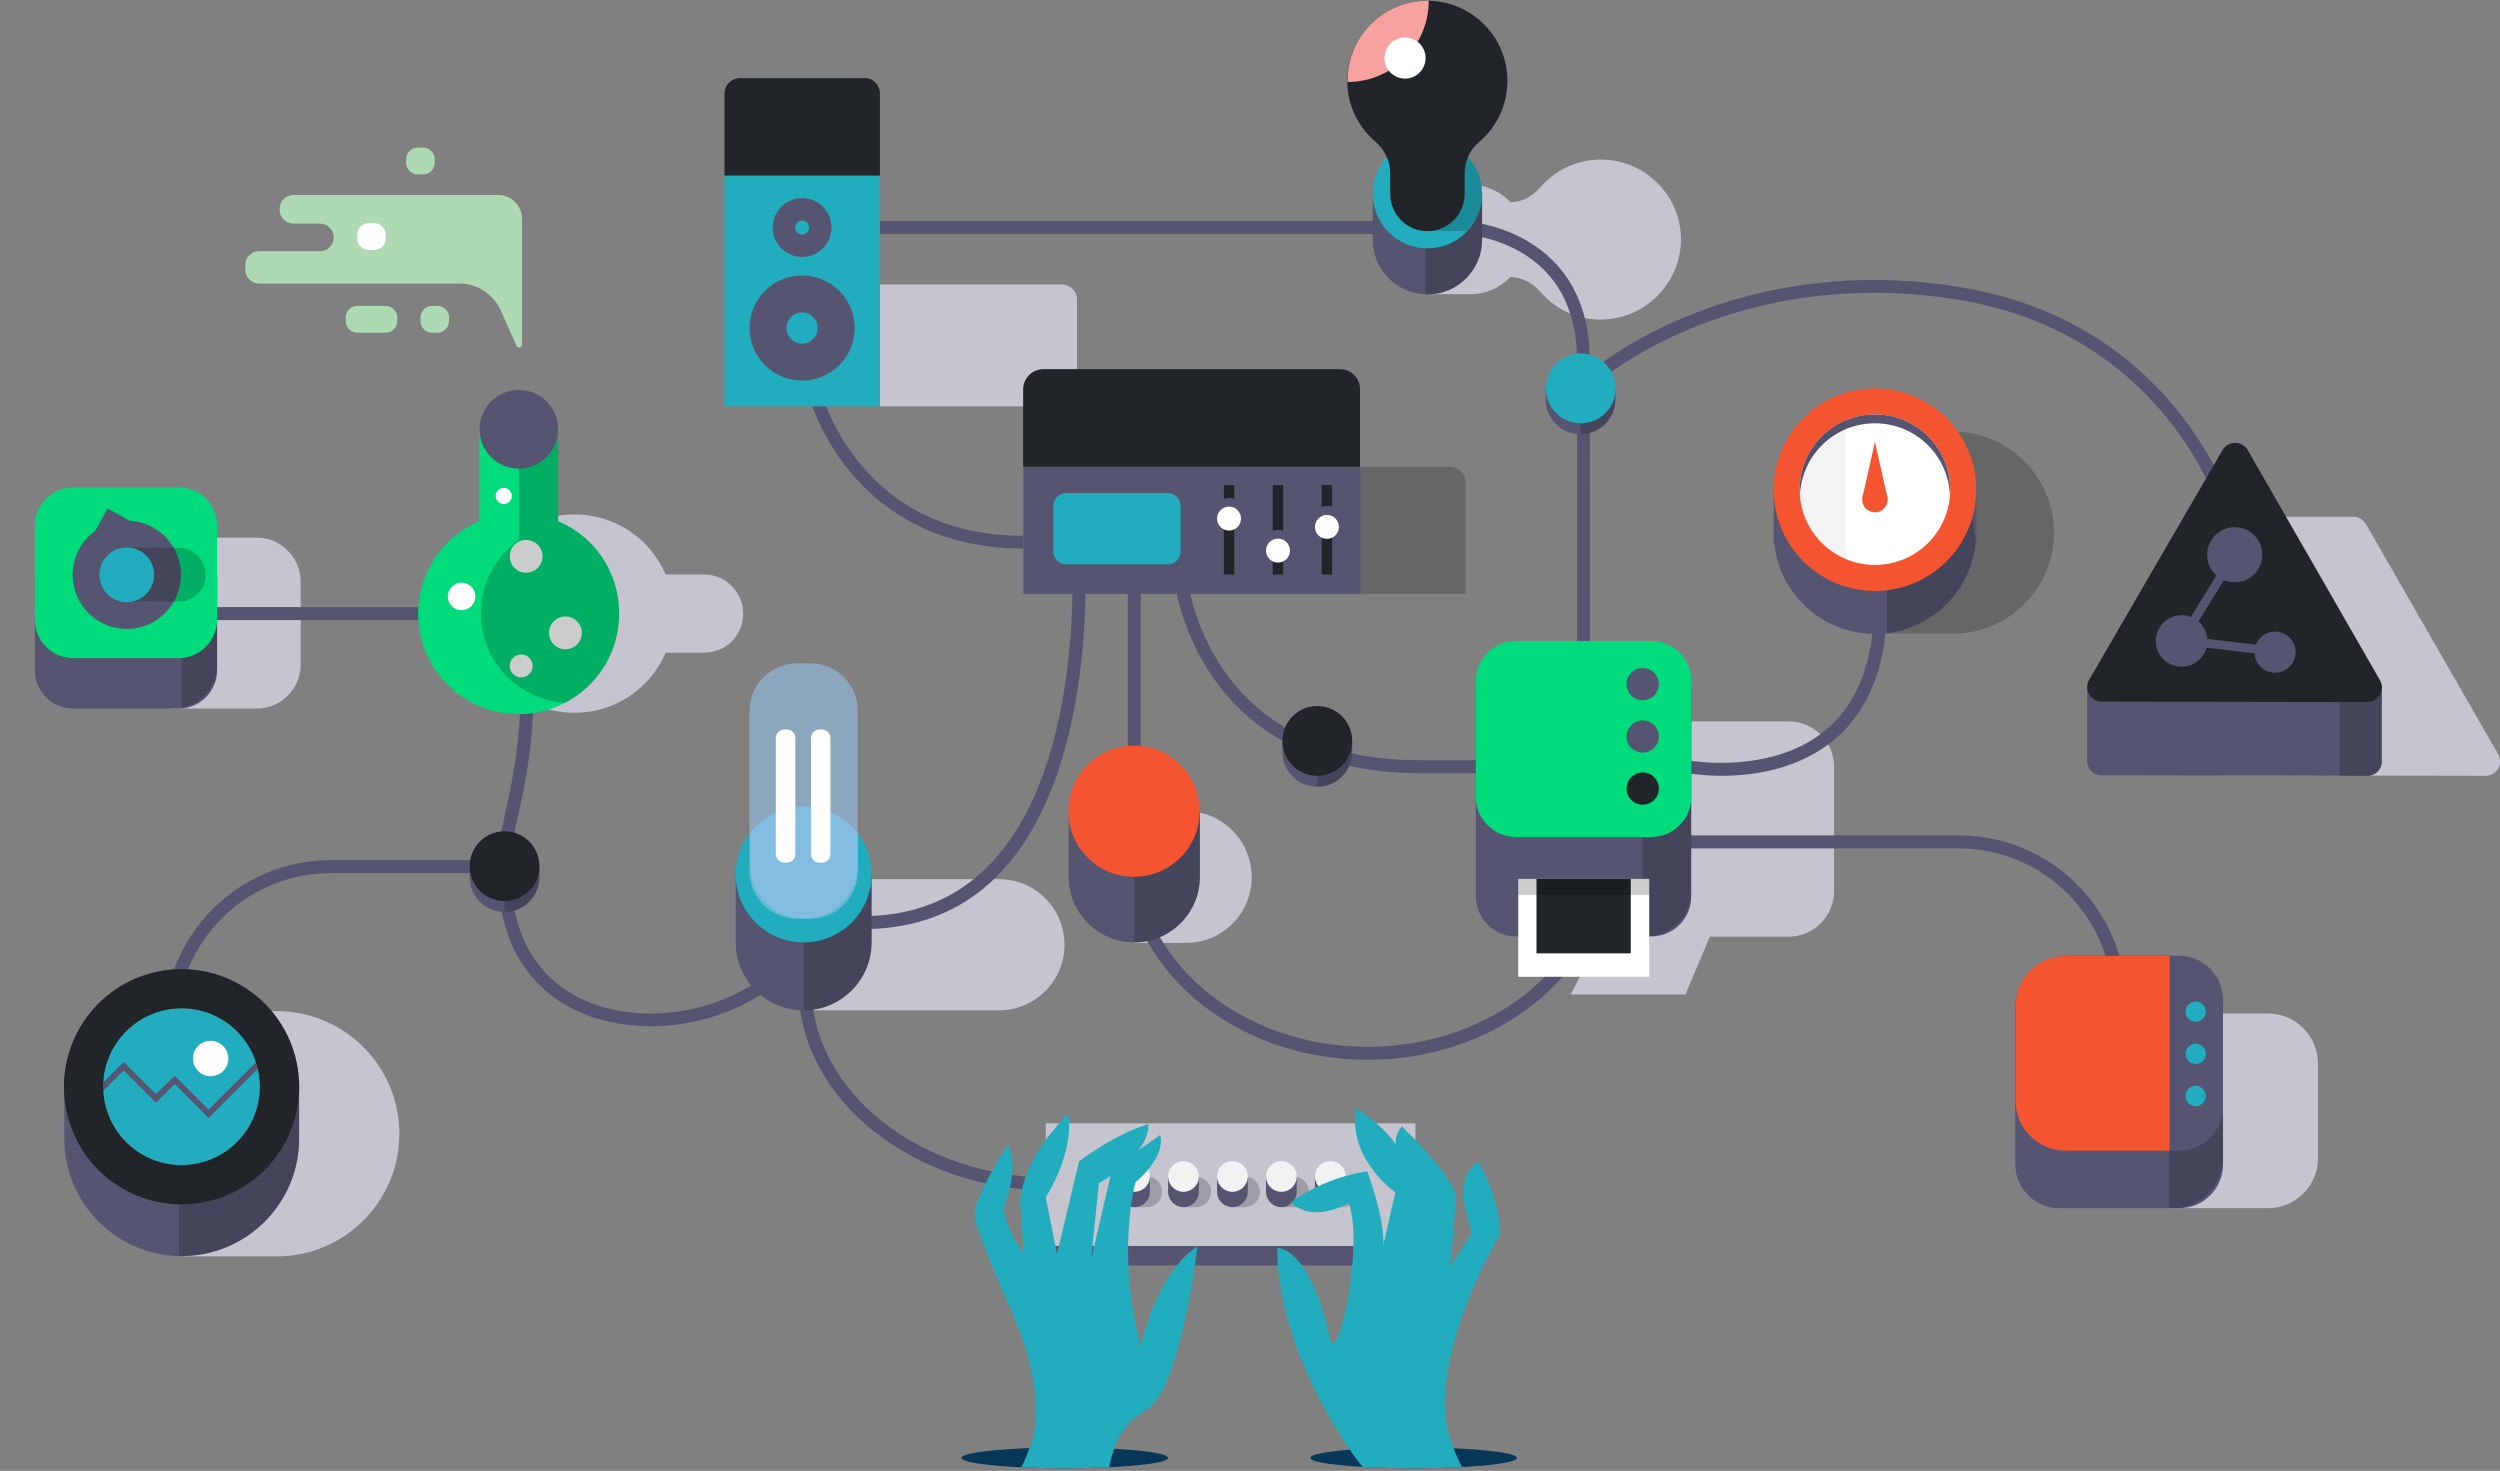 <?xml version="1.0" encoding="utf-8"?>
<!-- Generator: Adobe Illustrator 19.1.0, SVG Export Plug-In . SVG Version: 6.00 Build 0)  -->
<svg version="1.1" id="Layer_1" xmlns="http://www.w3.org/2000/svg" xmlns:xlink="http://www.w3.org/1999/xlink" x="0px" y="0px"
	 viewBox="80 358 960.3 565" style="enable-background:new 80 358 960.3 565;" xml:space="preserve">
<rect x="80" y="358" width="960.3" height="565" fill="#808080" stroke="none"/>
<style type="text/css">
	.st0{fill:#083857;}
	.st1{fill:#C5C4CF;}
	.st2{fill:#555572;}
	.st3{opacity:0.2;enable-background:new    ;}
	.st4{fill:#212529;}
	.st5{fill:#F45530;}
	.st6{fill:#22adbf;}
	.st7{fill:#F2F2F2;}
	.st8{clip-path:url(#SVGID_2_);fill:#22adbf;}
	.st9{clip-path:url(#SVGID_4_);fill:#22adbf;}
	.st10{fill:#FFFFFF;}
	.st11{fill:#00DB7C;}
	.st12{fill:#ADD9B3;}
	.st13{fill:#F7A1A1;}
	.st14{opacity:5.000000e-02;enable-background:new    ;}
	.st15{opacity:0.59;fill:#96C1E8;enable-background:new    ;}
	.st16{fill:#595A5C;}
</style>
<ellipse class="st0" cx="489" cy="918" rx="39.7" ry="4"/>
<ellipse class="st0" cx="623" cy="918" rx="39.7" ry="4"/>
<path id="XMLID_122_" class="st1" d="M186.3,746.4h-36v16.8c-6.9,8.2-11.1,18.8-11.1,30.3c0,11.6,4.2,22.1,11.1,30.3v16.8h36
	c26,0,47.1-21.1,47.1-47.1C233.4,767.5,212.3,746.4,186.3,746.4z"/>
<path id="XMLID_117_" class="st2" d="M194.9,773.9v21.5c0,24.9-20.2,45.1-45.1,45.1s-45.1-20.2-45.1-45.1v-21.5H194.9z"/>
<path class="st3" d="M148.8,840.4c0.3,0,0.7,0,1,0c24.9,0,45.1-20.2,45.1-45.1v-21.5h-46.1V840.4z"/>
<path class="st1" d="M951.1,822.1h-37.7v-23.4L894,766.6c0-10.7,8.6-19.3,19.3-19.3h37.8c10.7,0,19.3,8.6,19.3,19.3v36.2
	C970.4,813.5,961.8,822.1,951.1,822.1z"/>
<path class="st2" d="M917,822.1h-46c-9.3,0-16.9-7.6-16.9-16.9v-41c0-9.3,7.6-16.9,16.9-16.9h46c9.3,0,16.9,7.6,16.9,16.9v41
	C933.9,814.6,926.4,822.1,917,822.1z"/>
<path class="st3" d="M914.6,747.3h-1.3v74.8h1.3c10.7,0,19.3-8.6,19.3-19.3v-36.2C933.9,756,925.3,747.3,914.6,747.3z"/>
<path class="st1" d="M1039.6,647.7l-50.8-88.4c-1.1-1.9-3.1-2.9-5.1-2.8v0h-40.7v64.8l-15.2,26.1c-2.2,3.7,0.5,8.4,4.8,8.4l102,0.2
	C1039,656.1,1041.7,651.5,1039.6,647.7z"/>
<path class="st2" d="M994.9,650.9c0-0.3,0-0.5,0-0.8v-28.7h-15.8l-35.7-62.2c-2.1-3.7-7.5-3.8-9.7,0l-36.1,62.2h-15.9v29.4h0
	c0.3,2.7,2.5,5,5.6,5l102,0.2C992.4,656.1,994.7,653.7,994.9,650.9L994.9,650.9L994.9,650.9z"/>
<path class="st3" d="M978.6,620.5v35.6l10.7,0c3.1,0,5.4-2.5,5.6-5.2l0,0c0-0.3,0-0.5,0-0.8v-28.7h-15.8L978.6,620.5z"/>
<path class="st1" d="M694.9,419.3c-9.4,0-17.7,4.2-23.4,10.8c-2.9,3.4-6.9,5.5-11.3,5.6c-3.8-4.1-9.3-6.7-15.3-6.7h-16.6v8.1
	c-2.8,3.6-4.4,8-4.4,12.9c0,4.9,1.7,9.3,4.4,12.9v8.1h16.6c6,0,11.5-2.6,15.3-6.6c4.3,0.2,8.4,2.1,11.2,5.4
	c5.9,7,14.9,11.4,24.9,10.9c16.4-0.7,29.5-14.6,29.4-31C725.5,432.9,711.8,419.3,694.9,419.3z"/>
<path class="st1" d="M535.6,669.6h-19.9v9.8c-3.3,4.3-5.3,9.6-5.3,15.5s2,11.2,5.3,15.5v9.8h19.9c13.9,0,25.2-11.3,25.2-25.2
	C560.8,680.9,549.5,669.6,535.6,669.6z"/>
<path class="st1" d="M178.5,630.2h-33.2v-20.5l-17-28.2c0-9.4,7.6-17,17-17h33.2c9.4,0,17,7.6,17,17v31.8
	C195.5,622.6,187.9,630.2,178.5,630.2z"/>
<path class="st1" d="M350.6,578.7h-14.9c-5.8-13.6-19.3-23.1-35-23.1c-21,0-38.1,17-38.1,38.1s17,38.1,38.1,38.1
	c15.7,0,29.2-9.5,35-23.1h14.9c8.2,0,14.9-6.7,14.9-14.9S358.9,578.7,350.6,578.7z"/>
<path class="st1" d="M463.7,695.7c-0.2,0-0.4,0-0.6,0v0h-74.3V720c-0.1,0.3-0.1,0.6-0.1,0.9c0,0.3,0,0.6,0.1,0.9v24.3h74.3v0
	c0.2,0,0.4,0,0.6,0c13.9,0,25.2-11.3,25.2-25.2S477.7,695.7,463.7,695.7z"/>
<path class="st1" d="M767,635.1h-78.8v82.7h6.7l-11.6,22.2h44.1l9.4-22.2H767c9.7,0,17.5-7.9,17.5-17.5v-47.6
	C784.6,642.9,776.7,635.1,767,635.1z"/>
<path class="st2" d="M896.5,747.3h-5v-4.3c0-32.6-26.5-59.1-59.1-59.1H724v-5h108.5c35.3,0,64.1,28.7,64.1,64.1V747.3z"/>
<rect x="160" y="591.2" class="st2" width="92.1" height="5"/>
<path class="st2" d="M148.6,630.2h-40.4c-8.2,0-14.8-6.6-14.8-14.8v-36c0-8.2,6.6-14.8,14.8-14.8h40.4c8.2,0,14.8,6.6,14.8,14.8v36
	C163.4,623.5,156.8,630.2,148.6,630.2z"/>
<path class="st2" d="M605.3,765.1c-51.6,0-93.5-35.6-93.5-79.3h5c0,41,39.7,74.3,88.5,74.3s88.5-33.3,88.5-74.3h5
	C698.8,729.5,656.9,765.1,605.3,765.1z"/>
<path class="st2" d="M940.8,571.7l-4.8-1.3c0.9-3.4-2.4-20.2-15.2-40.2c-13.7-21.3-39.8-48.4-86.5-56.7
	C763,461,709.3,489.9,688.9,509l-3.4-3.6c21.1-19.7,76.5-49.7,149.7-36.7c48.5,8.6,75.6,36.8,89.8,58.9
	C937.7,547.3,942.3,565.9,940.8,571.7z"/>
<path class="st2" d="M690.8,625.1h-5V496.8c0-19.9-7.6-34.2-22.6-42.5c-11.3-6.2-22.6-6.5-22.8-6.5l0.1-5c0.5,0,12.7,0.3,25,7.1
	c11.5,6.3,25.2,19.5,25.2,46.8L690.8,625.1L690.8,625.1z"/>
<rect x="411.3" y="442.9" class="st2" width="205.5" height="5"/>
<path id="XMLID_16_" class="st2" d="M649.3,432.4v17.7c0,11.6-9.4,21-21,21c-11.6,0-21-9.4-21-21v-17.7H649.3z"/>
<path class="st3" d="M627.7,432.4h21.6v17.7c0,11.6-9.4,21-21,21c-0.2,0-0.4,0-0.7,0V432.4z"/>
<rect x="513.2" y="577.1" class="st2" width="5" height="85.1"/>
<path class="st2" d="M473.1,568.7c-36.5,0-57.4-17.4-68.6-32c-12-15.8-15.3-31.4-15.5-32l4.9-1c0,0.2,3.3,15.3,14.7,30.2
	c15.2,19.8,36.9,29.9,64.5,29.9L473.1,568.7L473.1,568.7z"/>
<path class="st2" d="M329.9,752.2c-2.8,0-5.7-0.2-8.5-0.5c-23.4-2.6-40.5-15.9-46.9-36.5c-6-19.4-3.6-30.3-0.3-45.4
	c2.6-11.9,5.9-26.8,5.9-51h5c0,24.8-3.3,40-6,52.1c-3.3,14.9-5.4,24.7,0.2,42.9c5.8,18.7,21.3,30.7,42.7,33.1
	c25.9,2.9,53.6-9.2,64.3-28l4.3,2.5C379.9,739.9,355.3,752.2,329.9,752.2z"/>
<path class="st2" d="M663.2,655h-37.8c-24.9,0-58.9-6.5-79.9-37.4C532.9,599,531.1,580.8,531,580l5-0.5l-2.5,0.2l2.5-0.2
	c0,0.2,1.8,17.9,13.7,35.4c15.9,23.3,41.4,35.1,75.7,35.1h37.8L663.2,655L663.2,655z"/>
<path class="st2" d="M741.3,656c-7.6,0-12.9-1-13.4-1l0.9-4.9c0.3,0.1,31.7,5.6,52.4-11.6c12.4-10.3,18.7-26.8,18.7-48.9h5
	c0,23.7-6.9,41.4-20.5,52.7C770.6,653.7,753.1,656,741.3,656z"/>
<path class="st2" d="M484.7,815.4c-54,0-98-35.2-98-78.5h5c0,40.5,41.7,73.5,93,73.5V815.4z"/>
<path class="st2" d="M411.3,714.9v-5c72.8,0,80.7-90.2,80.7-129h5c0,21.1-2.2,51.9-12.6,79C470.3,696.4,445.7,714.9,411.3,714.9z"/>
<path id="XMLID_292_" class="st3" d="M830.1,523.8h-29.7v13.8c-5.7,6.8-9.1,15.5-9.1,25s3.4,18.3,9.1,25v13.8h29.7
	c21.5,0,38.9-17.4,38.9-38.9C869,541.2,851.5,523.8,830.1,523.8z"/>
<path id="XMLID_4_" class="st3" d="M636.8,537.3h-79.5v48.8H643v-42.7C643,540,640.2,537.3,636.8,537.3z"/>
<rect id="XMLID_44_" x="481.7" y="797" class="st2" width="142" height="47.1"/>
<path id="XMLID_3_" class="st4" d="M412.2,388h-48c-3.2,0-5.9,2.6-5.9,5.9v31.6H418v-31.6C418,390.6,415.4,388,412.2,388z"/>
<path id="XMLID_5_" class="st1" d="M488,467.3H418v46.8h75.7v-41C493.7,469.9,491.1,467.3,488,467.3z"/>
<rect id="XMLID_7_" x="473.1" y="537.3" class="st2" width="129.4" height="48.8"/>
<path id="XMLID_6_" class="st4" d="M594.7,499.8H480.8c-4.3,0-7.8,3.5-7.8,7.8v29.7h129.4v-29.7C602.5,503.3,599,499.8,594.7,499.8z
	"/>
<path class="st2" d="M771.1,536.9c7.1-8,17.5-13.1,29.1-13.1c11.6,0,22,5.1,29.1,13.1l9.8,9.1v20.6h-0.2
	c-2,19.6-18.5,34.9-38.7,34.9s-36.7-15.3-38.7-34.9h-0.2v-20.6L771.1,536.9z"/>
<path id="XMLID_30_" class="st2" d="M540.9,669.6v25.2c0,13.9-11.3,25.2-25.2,25.2s-25.2-11.3-25.2-25.2v-25.2L540.9,669.6
	L540.9,669.6z"/>
<path id="XMLID_32_" class="st3" d="M540.9,669.6v25.2c0,13.9-11.3,25.2-25.2,25.2v-50.4H540.9z"/>
<circle id="XMLID_18_" class="st5" cx="515.6" cy="669.6" r="25.2"/>
<path id="XMLID_15_" class="st2" d="M414.8,693.9V720c0,14.4-11.7,26.1-26.1,26.1s-26.1-11.7-26.1-26.1v-26.1H414.8z"/>
<path id="XMLID_14_" class="st3" d="M414.8,693.9V720c0,14.4-11.7,26.1-26.1,26.1v-52.2H414.8z"/>
<circle id="XMLID_13_" class="st6" cx="388.7" cy="693.9" r="26.1"/>
<g>
	<path id="XMLID_21_" class="st2" d="M599.4,642.6v4.2c0,7.4-6,13.4-13.4,13.4c-7.4,0-13.4-6-13.4-13.4v-4.2H599.4z"/>
	<path id="XMLID_17_" class="st3" d="M599.4,642.6v4.2c0,7.4-6,13.4-13.4,13.4v-17.6H599.4z"/>
	<circle id="XMLID_9_" class="st4" cx="586" cy="642.6" r="13.4"/>
</g>
<g>
	<path id="XMLID_24_" class="st2" d="M700.5,507.2v4.2c0,7.4-6,13.4-13.4,13.4s-13.4-6-13.4-13.4v-4.2H700.5z"/>
	<path id="XMLID_23_" class="st3" d="M700.5,507.2v4.2c0,7.4-6,13.4-13.4,13.4v-17.6H700.5L700.5,507.2z"/>
	<circle id="XMLID_22_" class="st6" cx="687.2" cy="507.2" r="13.4"/>
</g>
<rect id="XMLID_35_" x="481.7" y="789.5" class="st1" width="142" height="47.1"/>
<g id="XMLID_47_">
	<path id="XMLID_55_" class="st3" d="M520.5,809.9h-4.7v2.3c-0.8,1-1.2,2.3-1.2,3.6c0,1.4,0.5,2.6,1.2,3.6v2.3h4.7
		c3.3,0,5.9-2.7,5.9-5.9S523.8,809.9,520.5,809.9z"/>
	<path id="XMLID_49_" class="st2" d="M509.9,809.9v5.9c0,3.3,2.7,5.9,5.9,5.9s5.9-2.7,5.9-5.9v-5.9H509.9z"/>
	<circle id="XMLID_48_" class="st7" cx="515.8" cy="809.9" r="5.9"/>
</g>
<g id="XMLID_50_">
	<path id="XMLID_53_" class="st3" d="M539.3,809.9h-4.7v2.3c-0.8,1-1.2,2.3-1.2,3.6c0,1.4,0.5,2.6,1.2,3.6v2.3h4.7
		c3.3,0,5.9-2.7,5.9-5.9S542.5,809.9,539.3,809.9z"/>
	<path id="XMLID_52_" class="st2" d="M528.7,809.9v5.9c0,3.3,2.7,5.9,5.9,5.9s5.9-2.7,5.9-5.9v-5.9H528.7z"/>
	<circle id="XMLID_51_" class="st7" cx="534.6" cy="809.9" r="5.9"/>
</g>
<g id="XMLID_54_">
	<path id="XMLID_58_" class="st3" d="M558.1,809.9h-4.7v2.3c-0.8,1-1.2,2.3-1.2,3.6c0,1.4,0.5,2.6,1.2,3.6v2.3h4.7
		c3.3,0,5.9-2.7,5.9-5.9S561.3,809.9,558.1,809.9z"/>
	<path id="XMLID_57_" class="st2" d="M547.5,809.9v5.9c0,3.3,2.7,5.9,5.9,5.9s5.9-2.7,5.9-5.9v-5.9H547.5z"/>
	<circle id="XMLID_56_" class="st7" cx="553.4" cy="809.9" r="5.9"/>
</g>
<g id="XMLID_59_">
	<path id="XMLID_62_" class="st3" d="M576.9,809.9h-4.7v2.3c-0.8,1-1.2,2.3-1.2,3.6c0,1.4,0.5,2.6,1.2,3.6v2.3h4.7
		c3.3,0,5.9-2.7,5.9-5.9S580.1,809.9,576.9,809.9z"/>
	<path id="XMLID_61_" class="st2" d="M566.3,809.9v5.9c0,3.3,2.7,5.9,5.9,5.9s5.9-2.7,5.9-5.9v-5.9H566.3z"/>
	<circle id="XMLID_60_" class="st7" cx="572.2" cy="809.9" r="5.9"/>
</g>
<g id="XMLID_63_">
	<path id="XMLID_66_" class="st3" d="M595.7,809.9H591v2.3c-0.8,1-1.2,2.3-1.2,3.6c0,1.4,0.5,2.6,1.2,3.6v2.3h4.7
		c3.3,0,5.9-2.7,5.9-5.9S598.9,809.9,595.7,809.9z"/>
	<path id="XMLID_65_" class="st2" d="M585.1,809.9v5.9c0,3.3,2.7,5.9,5.9,5.9s5.9-2.7,5.9-5.9v-5.9H585.1z"/>
	<circle id="XMLID_64_" class="st7" cx="591" cy="809.9" r="5.9"/>
</g>
<path id="XMLID_235_" class="st6" d="M473.3,919.6c0,0,12.8-17.7-4.4-57c-17.2-39.3-14.3-37.2-14.3-37.2s-2.7-3.3,12.4-27.7
	c0,0,5,6.3-1,22.8c-2.1,5.8,7.2,19.2,7.2,19.2l-1.3-19.4c0,0-1-15,18.4-34.4c0,0,3.1,12.8-8.6,32l4.3,21.8l8.5-35.6
	c0,0,13.2-10.3,26.6-14.3c0,0,1.8,10.6-19,22.7l-3,29.4l8.1-35l18.4-12.9c0,0,3.1,7.3-9.5,18.2c0,0-7.5,27.1,2.1,62.9
	c0,0,5.8-28,21.8-38.4c0,0-6.6,55.2-19.5,62.7c-12.9,7.5-14,20-14,20L473.3,919.6z"/>
<g>
	<g>
		<defs>
			<ellipse id="SVGID_1_" cx="489" cy="918" rx="39.7" ry="4"/>
		</defs>
		<clipPath id="SVGID_2_">
			<use xlink:href="#SVGID_1_"  style="overflow:visible;"/>
		</clipPath>
		<path id="XMLID_2_" class="st8" d="M472,922c0,0,14.1-20.1-3.1-59.4c-17.2-39.3-14.3-37.2-14.3-37.2s-2.7-3.3,12.4-27.7
			c0,0,5,6.3-1,22.8c-2.1,5.8,7.2,19.2,7.2,19.2l-1.3-19.4c0,0-1-15,18.4-34.4c0,0,3.1,12.8-8.6,32l4.3,21.8l8.5-35.6
			c0,0,13.2-10.3,26.6-14.3c0,0,1.8,10.6-19,22.7l-3,29.4l8.1-35l18.4-12.9c0,0,3.1,7.3-9.5,18.2c0,0-7.5,27.1,2.1,62.9
			c0,0,5.8-28,21.8-38.4c0,0-6.6,55.2-19.5,62.7C507.6,907,506,922,506,922L472,922L472,922z"/>
	</g>
</g>
<g>
	<g>
		<defs>
			<ellipse id="SVGID_3_" cx="623" cy="918" rx="39.7" ry="4"/>
		</defs>
		<clipPath id="SVGID_4_">
			<use xlink:href="#SVGID_3_"  style="overflow:visible;"/>
		</clipPath>
		<path id="XMLID_8_" class="st9" d="M575.8,819.9c0,0,11.7-9.3,29.4-12c0,0,6.6,17.7,6.2,28.1l4.6-20c0,0-18.4-12.6-15.1-32.4
			c0,0,12.3,8.1,15.1,14.1c0,0-0.1-4.5,2.5-7c0,0,17.9,16.9,20.9,26.6l-2.3,27.1l8.3-12.9c0,0-8.6-22.4,2.7-27.1
			c0,0,8.9,16.5,8.1,27.9c0,0-19.6,31.9-21.1,62.6c-0.7,15.1,6.8,27.1,6.8,27.1h-38.1c0,0-32.9-41-33.1-84.6c0,0,12.4-1.3,20.3,34.8
			c2.5,11.4,13.2-34.8,7.2-52.2C598.1,820,584.9,828.3,575.8,819.9z"/>
	</g>
</g>
<path class="st3" d="M804.8,524.1c9.7,1.2,18.3,5.9,24.5,12.8h5.2l4.5,29.7h-0.2c-1.8,18.1-16.1,32.5-34,34.6L804.8,524.1
	L804.8,524.1z"/>
<circle id="XMLID_36_" class="st5" cx="800.2" cy="546.1" r="38.9"/>
<circle id="XMLID_10_" class="st10" cx="800.2" cy="546.1" r="28.9"/>
<path class="st2" d="M800.2,520.6c15.4,0,27.9,12,28.8,27.2c0-0.6,0.1-1.2,0.1-1.7c0-16-12.9-28.9-28.9-28.9
	c-16,0-28.9,12.9-28.9,28.9c0,0.6,0,1.2,0.1,1.7C772.3,532.6,784.8,520.6,800.2,520.6z"/>
<path class="st11" d="M294.4,558.2v-35.3h-30.3v35.3c-13.8,5.9-23.5,19.6-23.5,35.5c0,21.3,17.3,38.6,38.6,38.6
	c21.3,0,38.6-17.3,38.6-38.6C317.9,577.7,308.2,564,294.4,558.2z"/>
<circle class="st10" cx="257.3" cy="587.1" r="5.3"/>
<circle class="st10" cx="280.2" cy="613.8" r="4.4"/>
<circle class="st10" cx="273.5" cy="548.5" r="3.1"/>
<circle class="st10" cx="282.1" cy="571.7" r="6.3"/>
<circle class="st10" cx="297.2" cy="601.1" r="6.3"/>
<g>
	<circle class="st5" cx="800.2" cy="549.9" r="4.9"/>
	<polygon class="st5" points="805,549.1 800.2,527.7 795.4,549.1 	"/>
</g>
<path class="st12" d="M280.5,490.5V442c0-5-4.1-9.1-9.1-9.1h-78.7c-2.9,0-5.3,2.4-5.3,5.3v0.4c0,2.9,2.4,5.3,5.3,5.3h10.2
	c2.9,0,5.3,2.4,5.3,5.3l0,0c0,2.9-2.4,5.3-5.3,5.3h-23.4c-2.9,0-5.3,2.4-5.3,5.3v1.8c0,2.9,2.4,5.3,5.3,5.3h76.8
	c7,0,13.3,4.1,16.1,10.5l6.1,13.6C278.9,491.9,280.5,491.6,280.5,490.5z"/>
<path class="st12" d="M228.1,485.8h-10.8c-2.5,0-4.5-2-4.5-4.5v-1.3c0-2.5,2-4.5,4.5-4.5h10.8c2.5,0,4.5,2,4.5,4.5v1.3
	C232.6,483.8,230.6,485.8,228.1,485.8z"/>
<path class="st12" d="M242.5,425h-2c-2.5,0-4.5-2-4.5-4.5v-1.3c0-2.5,2-4.5,4.5-4.5h2c2.5,0,4.5,2,4.5,4.5v1.3
	C247,423,245,425,242.5,425z"/>
<path class="st10" d="M223.7,454h-2c-2.5,0-4.5-2-4.5-4.5v-1.3c0-2.5,2-4.5,4.5-4.5h2c2.5,0,4.5,2,4.5,4.5v1.3
	C228.2,452,226.2,454,223.7,454z"/>
<path class="st12" d="M248,485.8h-2c-2.5,0-4.5-2-4.5-4.5v-1.3c0-2.5,2-4.5,4.5-4.5h2c2.5,0,4.5,2,4.5,4.5v1.3
	C252.5,483.8,250.5,485.8,248,485.8z"/>
<circle id="XMLID_11_" class="st6" cx="628.3" cy="432.4" r="21"/>
<path class="st3" d="M628.3,446.7h15.3c3.5-3.7,5.7-8.8,5.7-14.3c0-6.2-2.7-11.8-7-15.6h-14V446.7z"/>
<path class="st4" d="M628,358.3c16.5-0.2,30.3,12.9,31,29.4c0.4,10-3.9,19-10.9,24.9c-3.6,3-5.5,7.5-5.5,12.1v7.8l0,0
	c0,7.9-6.4,14.3-14.3,14.3s-14.3-6.4-14.3-14.3l0,0v-8.1c0-4.6-2.2-9-5.7-12c-6.6-5.6-10.8-14-10.8-23.4
	C597.6,372.1,611.2,358.4,628,358.3z"/>
<path class="st13" d="M628,358.3c0.3,0,0.5,0,0.8,0c0,17.2-14,31.2-31.2,31.2c0-0.2,0-0.3,0-0.5C597.6,372.1,611.2,358.4,628,358.3z
	"/>
<circle class="st10" cx="619.7" cy="380.3" r="7.9"/>
<path class="st2" d="M714.3,717.7h-52c-8.5,0-15.4-6.9-15.4-15.4v-81h82.7v81C729.7,710.8,722.8,717.7,714.3,717.7z"/>
<rect x="587.7" y="544.3" class="st4" width="4" height="34.4"/>
<rect x="568.9" y="544.3" class="st4" width="4" height="34.4"/>
<rect x="550.1" y="544.3" class="st4" width="4" height="34.4"/>
<circle class="st2" cx="552.1" cy="553.8" r="4.6"/>
<circle class="st10" cx="552.1" cy="557.2" r="4.6"/>
<circle class="st2" cx="570.9" cy="566.1" r="4.6"/>
<circle class="st10" cx="570.9" cy="569.5" r="4.6"/>
<circle class="st2" cx="589.7" cy="556.9" r="4.6"/>
<circle class="st10" cx="589.7" cy="560.4" r="4.6"/>
<path class="st6" d="M528.5,574.8h-38.9c-2.7,0-5-2.2-5-5v-17.4c0-2.7,2.2-5,5-5h38.9c2.7,0,5,2.2,5,5v17.4
	C533.5,572.5,531.2,574.8,528.5,574.8z"/>
<path class="st14" d="M788.8,519.5c-10.3,4.4-17.5,14.7-17.5,26.6s7.2,22.1,17.5,26.6V519.5z"/>
<path class="st3" d="M294.4,558.2v-35.3h-15.1v42.5c-8.8,6.2-14.6,16.5-14.6,28.2c0,18.3,14.3,33.3,32.4,34.4
	c12.4-6.4,20.8-19.3,20.8-34.2C317.9,577.7,308.2,564,294.4,558.2z"/>
<circle class="st2" cx="279.3" cy="522.9" r="15.1"/>
<path class="st15" d="M391.3,710.9h-5.2c-10,0-18.2-8.2-18.2-18.2v-61.7c0-10,8.2-18.2,18.2-18.2h5.2c10,0,18.2,8.2,18.2,18.2v61.7
	C409.5,702.7,401.3,710.9,391.3,710.9z"/>
<path class="st15" d="M409.5,678.1c-4.8-6.2-12.3-10.3-20.7-10.3c-8.5,0-16,4-20.7,10.3v12c0,11.4,9.3,20.7,20.7,20.7l0,0
	c11.4,0,20.7-9.3,20.7-20.7V678.1z"/>
<path class="st10" d="M382.2,689.4h-0.9c-1.8,0-3.3-1.5-3.3-3.3v-44.6c0-1.8,1.5-3.3,3.3-3.3h0.9c1.8,0,3.3,1.5,3.3,3.3v44.6
	C385.5,687.9,384,689.4,382.2,689.4z"/>
<path class="st10" d="M395.7,689.4h-0.9c-1.8,0-3.3-1.5-3.3-3.3v-44.6c0-1.8,1.5-3.3,3.3-3.3h0.9c1.8,0,3.3,1.5,3.3,3.3v44.6
	C399,687.9,397.5,689.4,395.7,689.4z"/>
<rect id="XMLID_1_" x="358.3" y="425.5" class="st6" width="59.7" height="88.6"/>
<circle id="XMLID_357_" class="st2" cx="388.1" cy="484" r="20.2"/>
<circle id="XMLID_360_" class="st6" cx="388.1" cy="484" r="6"/>
<circle id="XMLID_359_" class="st2" cx="388.1" cy="445.4" r="11.3"/>
<circle id="XMLID_361_" class="st6" cx="388.1" cy="445.4" r="2.7"/>
<path class="st2" d="M147.9,756.8h-5v-4.3c0-35.3,28.7-64.1,64.1-64.1h63.4v5H207c-32.6,0-59.1,26.5-59.1,59.1
	C147.9,752.6,147.9,756.8,147.9,756.8z"/>
<path class="st2" d="M917,800h-46c-9.3,0-16.9-7.6-16.9-16.9v-38.3c0-10.9,8.8-19.7,19.7-19.7H917c9.3,0,16.9,7.6,16.9,16.9v41
	C933.9,792.5,926.4,800,917,800z"/>
<path class="st5" d="M913.4,725.2h-39.9c-10.7,0-19.3,8.6-19.3,19.3v36.2c0,10.7,8.6,19.3,19.3,19.3h39.9V725.2z"/>
<g>
	<circle class="st6" cx="923.4" cy="746.6" r="3.9"/>
	<circle class="st6" cx="923.4" cy="762.8" r="3.9"/>
	<circle class="st6" cx="923.4" cy="779" r="3.9"/>
</g>
<circle id="XMLID_119_" class="st16" cx="149.7" cy="775.4" r="45.1"/>
<circle id="XMLID_118_" class="st6" cx="149.7" cy="775.4" r="30.1"/>
<polygon class="st2" points="160.1,787.5 147.1,774.4 139.9,781.6 127.5,769.2 116.2,780.5 114.6,778.9 127.5,765.9 139.9,778.3 
	147.1,771.2 160.1,784.2 181.4,763 183,764.6 "/>
<path id="XMLID_114_" class="st4" d="M138.5,731.7c-24.1,6.2-38.7,30.8-32.5,55s30.8,38.7,55,32.5c24.1-6.2,38.7-30.8,32.5-55
	S162.6,725.5,138.5,731.7z M175.7,790.8c-8.5,14.3-27,19.1-41.3,10.6s-19.1-27-10.6-41.3c8.5-14.3,27-19.1,41.3-10.6
	C179.4,758,184.1,776.4,175.7,790.8z"/>
<circle class="st10" cx="160.9" cy="764.6" r="6.8"/>
<g>
	<path id="XMLID_28_" class="st2" d="M287.2,690.7v4.2c0,7.4-6,13.4-13.4,13.4s-13.4-6-13.4-13.4v-4.2H287.2z"/>
	<path id="XMLID_27_" class="st3" d="M287.2,690.7v4.2c0,7.4-6,13.4-13.4,13.4v-17.6H287.2z"/>
	<circle id="XMLID_25_" class="st4" cx="273.8" cy="690.7" r="13.4"/>
</g>
<path id="XMLID_120_" class="st4" d="M882.5,619.1l51.2-88.2c2.2-3.7,7.6-3.7,9.7,0l50.8,88.4c2.1,3.7-0.6,8.4-4.9,8.4l-102-0.2
	C883,627.5,880.3,622.8,882.5,619.1z"/>
<rect x="926.5" y="568.2" transform="matrix(-0.851 -0.525 0.525 -0.851 1409.268 1575.321)" class="st2" width="3.4" height="38.9"/>
<rect x="917.9" y="604.6" transform="matrix(-0.993 -0.119 0.119 -0.993 1793.146 1319.517)" class="st2" width="36.1" height="3.4"/>
<circle class="st2" cx="938.4" cy="571.1" r="10.6"/>
<circle class="st2" cx="953.9" cy="608.5" r="7.9"/>
<circle class="st2" cx="918" cy="604.2" r="9.9"/>
<path class="st3" d="M711,717.7h1.2c9.7,0,17.5-7.9,17.5-17.5v-78.8H711L711,717.7L711,717.7z"/>
<g>
	<path class="st11" d="M714.3,679.5h-52c-8.5,0-15.4-6.9-15.4-15.4v-44.5c0-8.5,6.9-15.4,15.4-15.4h52c8.5,0,15.4,6.9,15.4,15.4
		v44.5C729.7,672.6,722.8,679.5,714.3,679.5z"/>
	<circle class="st2" cx="711" cy="620.8" r="6.2"/>
	<circle class="st2" cx="711" cy="640.9" r="6.2"/>
	<circle class="st4" cx="711" cy="660.9" r="6.2"/>
</g>
<g>
	<rect x="663.2" y="695.6" class="st10" width="50.3" height="37.6"/>
	<rect x="670.2" y="695.6" class="st4" width="36.2" height="28.6"/>
	<rect x="663.2" y="695.6" class="st3" width="50.3" height="6.2"/>
</g>
<path class="st3" d="M149.8,564.8v65.1c7.8-1.6,13.6-8.4,13.6-16.6v-31.8C163.4,573.2,157.6,566.3,149.8,564.8z"/>
<path class="st11" d="M148.6,610.8h-40.4c-8.2,0-14.8-6.6-14.8-14.8v-36c0-8.2,6.6-14.8,14.8-14.8h40.4c8.2,0,14.8,6.6,14.8,14.8v36
	C163.4,604.1,156.8,610.8,148.6,610.8z"/>
<g>
	<circle class="st2" cx="128.7" cy="578.8" r="20.8"/>
	
		<rect x="116.4" y="556.3" transform="matrix(0.484 -0.875 0.875 0.484 -429.705 400.271)" class="st2" width="16.4" height="16.4"/>
	<path class="st3" d="M128.7,568.3l20,0.1c5.7,0,10.3,4.7,10.3,10.4l0,0c0,5.7-4.7,10.3-10.4,10.3l-20-0.1L128.7,568.3z"/>
	<circle class="st6" cx="128.7" cy="578.8" r="10.5"/>
</g>
<path class="st6" d="M648.1,804.4c-11.4,4.6-2.7,27.1-2.7,27.1l-8.3,12.9l2.3-27.1c-3-9.7-20.9-26.6-20.9-26.6c-2.6,2.5-2.5,7-2.5,7
	c-2.8-5.9-15.1-14.1-15.1-14.1c-3.4,19.7,15.1,32.4,15.1,32.4l-4.6,20c0.4-10.4-6.2-28.1-6.2-28.1c-17.7,2.7-29.4,12-29.4,12
	c9,8.4,22.3,0.1,22.3,0.1c6,17.4-4.6,63.7-7.2,52.2c-8-36.1-20.3-34.8-20.3-34.8c0.2,35.5,22,69.5,30.1,80.5h39
	c-2.2-5-5.2-13.3-4.7-23.1c1.5-30.7,21.1-62.6,21.1-62.6C657,820.9,648.1,804.4,648.1,804.4z"/>
</svg>
